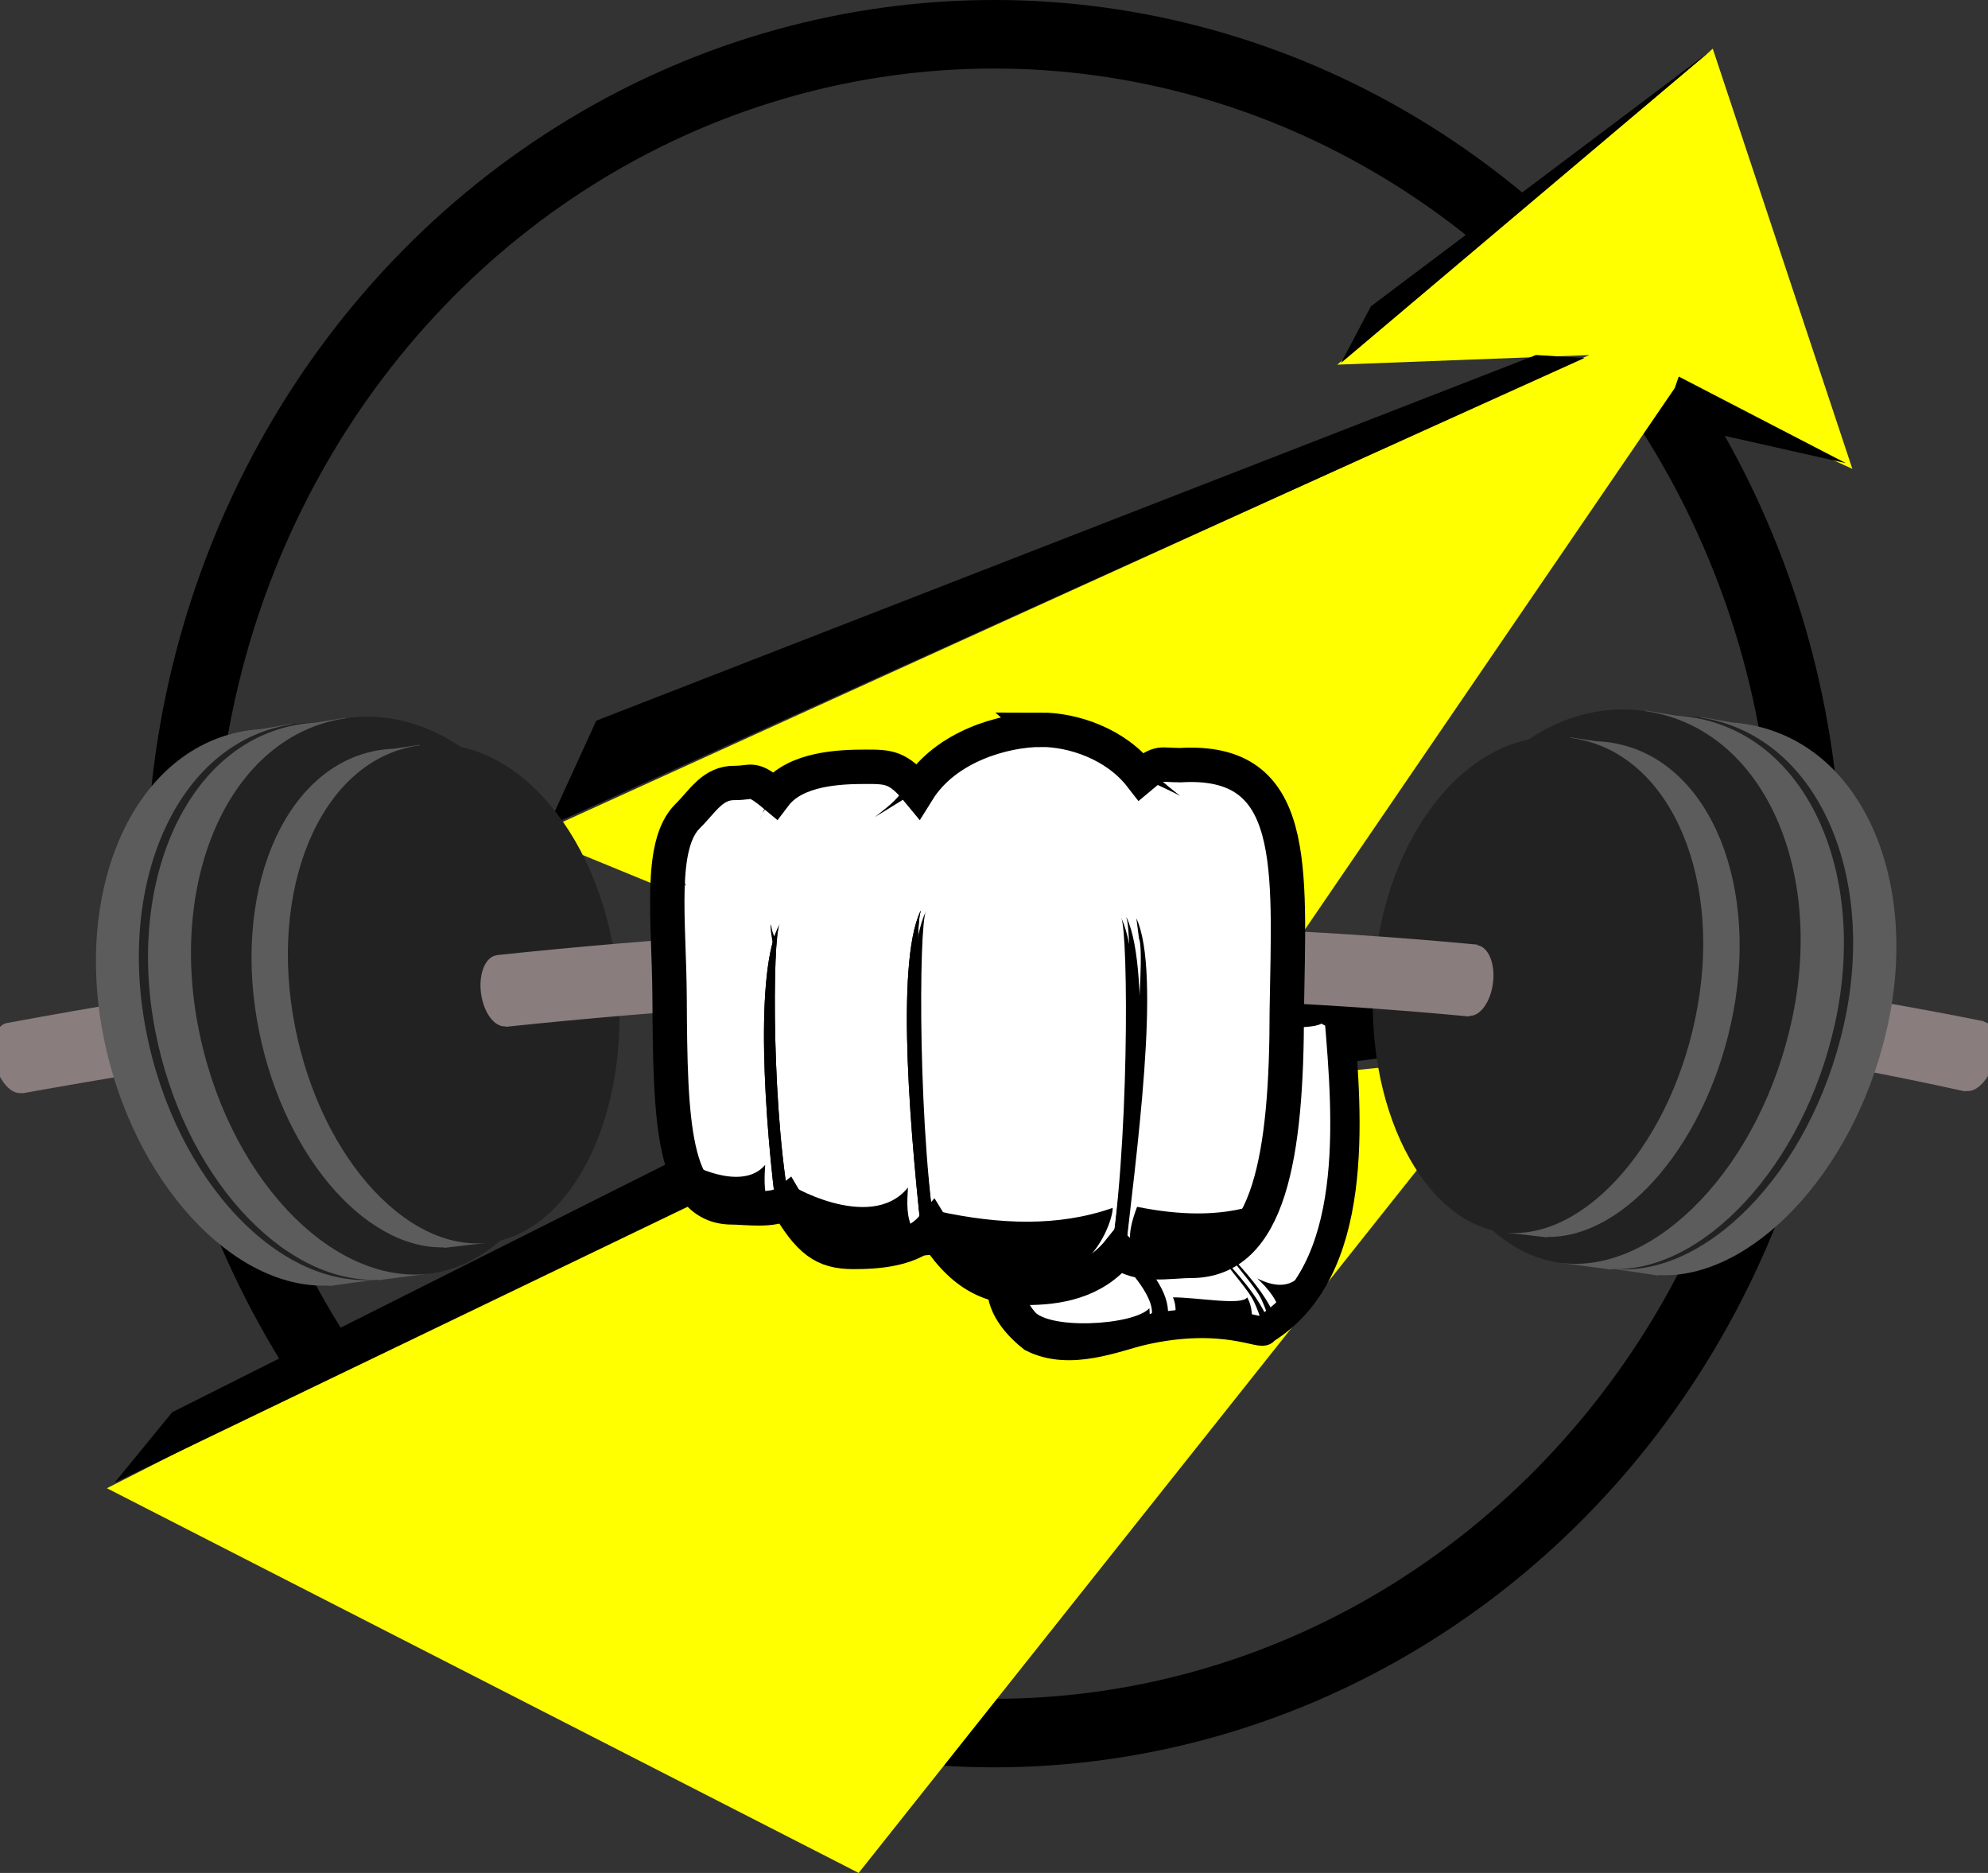 <?xml version="1.0" encoding="UTF-8" standalone="no"?>
<!-- Created with Inkscape (http://www.inkscape.org/) -->

<svg
   width="87.035mm"
   height="81.984mm"
   viewBox="0 0 87.035 81.984"
   version="1.1"
   id="svg5"
   xml:space="preserve"
   inkscape:version="1.2.2 (732a01da63, 2022-12-09)"
   sodipodi:docname="logo.svg"
   xmlns:inkscape="http://www.inkscape.org/namespaces/inkscape"
   xmlns:sodipodi="http://sodipodi.sourceforge.net/DTD/sodipodi-0.dtd"
   xmlns="http://www.w3.org/2000/svg"
   xmlns:svg="http://www.w3.org/2000/svg"><rect x="0" y="0" width="87.035" height="81.984" fill="#333333" stroke="none"/><sodipodi:namedview
     id="namedview7"
     pagecolor="#ffffff"
     bordercolor="#000000"
     borderopacity="0.25"
     inkscape:showpageshadow="2"
     inkscape:pageopacity="0.0"
     inkscape:pagecheckerboard="0"
     inkscape:deskcolor="#d1d1d1"
     inkscape:document-units="mm"
     showgrid="false"
     inkscape:zoom="2"
     inkscape:cx="249.25"
     inkscape:cy="134.25"
     inkscape:window-width="1920"
     inkscape:window-height="991"
     inkscape:window-x="-9"
     inkscape:window-y="-9"
     inkscape:window-maximized="1"
     inkscape:current-layer="g16855" /><defs
     id="defs2"><inkscape:path-effect
       effect="bend_path"
       id="path-effect96930"
       is_visible="true"
       lpeversion="1"
       bendpath="M 86.254,175.882 H 100.145"
       prop_scale="0.676"
       scale_y_rel="false"
       vertical="false"
       hide_knot="false" /><inkscape:path-effect
       effect="powerstroke"
       id="path-effect24514"
       is_visible="true"
       lpeversion="1"
       offset_points="2.495,0.016"
       not_jump="true"
       sort_points="true"
       interpolator_type="CentripetalCatmullRom"
       interpolator_beta="0.75"
       start_linecap_type="round"
       linejoin_type="spiro"
       miter_limit="4"
       scale_width="1"
       end_linecap_type="round" /><inkscape:path-effect
       effect="simplify"
       id="path-effect24512"
       is_visible="true"
       lpeversion="1"
       steps="1"
       threshold="0.005"
       smooth_angles="0"
       helper_size="0"
       simplify_individual_paths="false"
       simplify_just_coalesce="false"
       step="1" /><inkscape:path-effect
       effect="bend_path"
       id="path-effect16857"
       is_visible="true"
       lpeversion="1"
       bendpath="m 14.333,135.268 c 24.154,-4.929 46.404,-5.095 66.389,0"
       prop_scale="1"
       scale_y_rel="false"
       vertical="false"
       hide_knot="false"
       bendpath-nodetypes="cc" /><inkscape:path-effect
       effect="bend_path"
       id="path-effect4492"
       is_visible="true"
       lpeversion="1"
       bendpath="M 32.617,128.515 H 48.619"
       prop_scale="1"
       scale_y_rel="false"
       vertical="false"
       hide_knot="false" /></defs><g
     inkscape:label="Capa 1"
     inkscape:groupmode="layer"
     id="layer1"
     transform="translate(-4.059,-98.892)"><ellipse
       style="fill:none;fill-opacity:0.992;stroke:#000000;stroke-width:3;stroke-dasharray:none;stroke-opacity:1;paint-order:markers stroke fill"
       id="path15306"
       cx="47.577"
       cy="137.573"
       rx="35.611"
       ry="37.181" /><g
       id="g97065"
       transform="rotate(-123.028,112.323,133.279)"><path
         style="fill:#ffff00;fill-opacity:1;stroke:none;stroke-width:0.795;stroke-dasharray:none;stroke-opacity:1;paint-order:markers stroke fill"
         d="m 110.937,48.085 32.057,-18.415 -4.705,44.041 18.488,-12.782 -7.566,50.182 5.658,-9.473 2.636,21.321 -18.751,-4.901 7.206,-4.585 -14.248,-34.171 -6.25,12.178 z"
         id="path96994" /><path
         style="fill:#000000;fill-opacity:1;stroke:none;stroke-width:0.795;stroke-dasharray:none;stroke-opacity:1;paint-order:markers stroke fill"
         d="m 126.198,91.27 8.646,-4.657 -3.176,-6.792 z"
         id="path97050" /><path
         style="fill:#000000;fill-opacity:1;stroke:none;stroke-width:0.795;stroke-dasharray:none;stroke-opacity:1;paint-order:markers stroke fill"
         d="m 139.122,117.953 5.872,-5.728 1.29,1.663 z"
         id="path97056" /><path
         style="fill:#000000;fill-opacity:1;stroke:none;stroke-width:0.597;stroke-dasharray:none;stroke-opacity:1;paint-order:markers stroke fill"
         d="m 156.757,61.646 2.728,4.298 -9.004,43.219 -1.265,1.703"
         id="path97132" /><path
         style="fill:#000000;fill-opacity:1;stroke:none;stroke-width:0.597;stroke-dasharray:none;stroke-opacity:1;paint-order:markers stroke fill"
         d="m 154.843,101.817 1.365,2.449 1.279,18.628"
         id="path97146" /><path
         style="fill:#000000;fill-opacity:1;stroke:none;stroke-width:0.597;stroke-dasharray:none;stroke-opacity:1;paint-order:markers stroke fill"
         d="m 143.014,30.082 1.211,3.8 -2.845,25.486 -1.937,-1.483"
         id="path97148" /></g><g
       id="g16855"
       transform="matrix(1.31,0,0,1.213,-14.566,-17.56)"
       inkscape:path-effect="#path-effect16857"
       class="UnoptimicedTransforms"><path
         id="path16815"
         style="fill:#897d7d;fill-opacity:1;stroke:none;stroke-width:0.341;stroke-dasharray:none;stroke-opacity:1;paint-order:markers stroke fill"
         d="m 14.451,132.92 c -0.373,0.075 -0.558,0.702 -0.415,1.398 0.142,0.693 0.553,1.196 0.919,1.127 l 0.003,0.014 c 1.455,-0.284 2.915,-0.553 4.378,-0.806 -0.177,-0.852 -0.355,-1.703 -0.533,-2.555 -1.447,0.257 -2.89,0.53 -4.329,0.818 -8.67e-4,1.8e-4 -0.002,3.5e-4 -0.003,5.3e-4 -0.007,8.4e-4 -0.014,0.002 -0.02,0.003 -1.7e-5,-1.1e-4 -3.5e-5,-2.2e-4 -5.3e-5,-3.3e-4 z"
         inkscape:original-d="m 15.007353,134.13703 a 0.67392296,1.2873071 0 0 0 -0.673861,1.28726 0.67392296,1.2873071 0 0 0 0.669727,1.28675 v 0.0145 l 4.415751,0.0248 -0.07338,-2.60398 -4.315499,-0.008 a 0.67392296,1.2873071 0 0 0 -0.0026,0 0.67392296,1.2873071 0 0 0 -0.02015,-0.001 z" /><path
         id="path16812"
         style="fill:#5c5c5c;fill-opacity:1;stroke:none;stroke-width:2.937;stroke-dasharray:none;stroke-opacity:1;paint-order:markers stroke fill"
         d="m 23.951,122.127 c -0.339,0.062 -0.677,0.124 -1.016,0.188 -0.132,0.008 -0.263,0.022 -0.393,0.042 -3.798,0.583 -5.879,5.604 -4.861,11.082 0.974,5.237 4.341,9.116 7.528,8.955 8.72e-4,0.007 0.002,0.013 0.003,0.02 0.115,-0.018 0.23,-0.035 0.345,-0.053 0.01,-0.001 0.02,-0.002 0.03,-0.003 0.01,-0.002 0.02,-0.004 0.029,-0.005 0.413,-0.062 0.827,-0.123 1.24,-0.183 l -0.032,-0.222 c 2.616,-1.368 4.215,-5.731 3.665,-10.455 -0.554,-4.751 -3.197,-8.583 -6.503,-9.125 0,0 -0.035,-0.241 -0.035,-0.241 z"
         inkscape:original-d="m 25.727068,125.15367 -0.963115,0.0361 a 6.3686065,10.088406 0 0 0 -0.368863,-0.0174 6.3686065,10.088406 0 0 0 -6.368773,10.08824 6.3686065,10.088406 0 0 0 5.975845,10.06703 l -4.63e-4,0.02 h 0.362383 a 6.3686065,10.088406 0 0 0 0.03101,10e-4 6.3686065,10.088406 0 0 0 0.03101,-10e-4 h 1.300969 v -0.22326 a 6.3686065,10.088406 0 0 0 5.036796,-9.86371 6.3686065,10.088406 0 0 0 -5.036796,-9.86457 z" /><path
         id="path16833"
         style="fill:#222222;fill-opacity:1;stroke-width:2.937;paint-order:markers stroke fill"
         d="m 31.92,131.331 c 0.602,5.551 -1.713,10.358 -4.984,10.828 -3.28,0.471 -6.86,-3.488 -7.84,-8.978 -0.98,-5.488 1.139,-10.495 4.947,-11.048 3.816,-0.555 7.276,3.646 7.878,9.199 z"
         inkscape:original-d="m 32.178915,135.2605 a 6.3686066,10.088407 0 0 1 -6.368607,10.0884 6.3686066,10.088407 0 0 1 -6.368606,-10.0884 6.3686066,10.088407 0 0 1 6.368606,-10.08841 6.3686066,10.088407 0 0 1 6.368607,10.08841 z" /><path
         id="path16809"
         style="fill:#5c5c5c;fill-opacity:1;stroke:none;stroke-width:2.937;stroke-dasharray:none;stroke-opacity:1;paint-order:markers stroke fill"
         d="m 25.774,121.904 c -0.34,0.058 -0.679,0.118 -1.018,0.178 -0.132,0.007 -0.263,0.02 -0.394,0.039 -3.808,0.547 -5.935,5.55 -4.964,11.04 0.93,5.248 4.263,9.156 7.448,9.023 0,0 0.002,0.02 0.002,0.02 0.115,-0.017 0.23,-0.033 0.345,-0.05 0.01,-0.001 0.02,-0.002 0.03,-0.003 0.01,-0.002 0.02,-0.003 0.029,-0.005 0.413,-0.059 0.827,-0.116 1.24,-0.172 l -0.03,-0.222 c 2.625,-1.344 4.265,-5.692 3.761,-10.42 -0.508,-4.755 -3.113,-8.614 -6.417,-9.187 -0.011,-0.08 -0.022,-0.161 -0.033,-0.241 z"
         inkscape:original-d="m 27.438403,125.18758 -0.963115,0.0361 a 6.3686065,10.088406 0 0 0 -0.368862,-0.0174 6.3686065,10.088406 0 0 0 -6.368773,10.08824 6.3686065,10.088406 0 0 0 5.975844,10.06702 l -4.63e-4,0.02 h 0.362384 a 6.3686065,10.088406 0 0 0 0.03101,0.001 6.3686065,10.088406 0 0 0 0.03101,-0.001 h 1.300969 v -0.22327 a 6.3686065,10.088406 0 0 0 5.036797,-9.86371 6.3686065,10.088406 0 0 0 -5.036797,-9.86457 z" /><path
         id="path16830"
         style="fill:#222222;fill-opacity:1;stroke-width:2.937;paint-order:markers stroke fill"
         d="m 33.657,131.185 c 0.547,5.555 -1.814,10.339 -5.084,10.779 -3.279,0.442 -6.824,-3.549 -7.757,-9.05 -0.933,-5.499 1.233,-10.487 5.05,-11.004 3.826,-0.518 7.245,3.718 7.792,9.275 z"
         inkscape:original-d="m 33.890253,135.2944 a 6.3686066,10.088407 0 0 1 -6.368607,10.08841 6.3686066,10.088407 0 0 1 -6.368606,-10.08841 6.3686066,10.088407 0 0 1 6.368606,-10.0884 6.3686066,10.088407 0 0 1 6.368607,10.0884 z" /><path
         id="path16806"
         style="fill:#5c5c5c;fill-opacity:1;stroke:none;stroke-width:2.552;stroke-dasharray:none;stroke-opacity:1;paint-order:markers stroke fill"
         d="m 28.24,122.882 c -0.286,0.046 -0.572,0.093 -0.857,0.14 -0.111,0.004 -0.222,0.013 -0.332,0.027 -3.201,0.415 -5.031,4.826 -4.247,9.755 0.751,4.711 3.546,8.277 6.252,8.213 6.55e-4,0.006 0.001,0.012 0.002,0.018 0.098,-0.013 0.196,-0.026 0.293,-0.038 0.008,-7.2e-4 0.017,-0.001 0.025,-0.002 0.008,-0.001 0.017,-0.003 0.025,-0.004 0.351,-0.045 0.702,-0.09 1.053,-0.133 l -0.025,-0.199 c 2.237,-1.161 3.633,-5.025 3.216,-9.257 -0.42,-4.255 -2.608,-7.734 -5.381,-8.304 -0.009,-0.072 -0.018,-0.144 -0.027,-0.216 z"
         inkscape:original-d="m 29.606408,126.47049 -0.813381,0.0323 a 5.3784859,9.0211082 0 0 0 -0.311515,-0.0156 5.3784859,9.0211082 0 0 0 -5.378627,9.02096 5.3784859,9.0211082 0 0 0 5.046787,9.00199 l -3.91e-4,0.0179 h 0.306044 a 5.3784859,9.0211082 0 0 0 0.02619,0.001 5.3784859,9.0211082 0 0 0 0.02618,-0.001 h 1.098708 v -0.19965 a 5.3784859,9.0211082 0 0 0 4.253731,-8.82019 5.3784859,9.0211082 0 0 0 -4.253731,-8.82094 z" /><path
         id="path16827"
         style="fill:#222222;fill-opacity:1;stroke-width:2.552;paint-order:markers stroke fill"
         d="m 34.857,131.287 c 0.455,4.971 -1.55,9.221 -4.333,9.564 -2.789,0.343 -5.765,-3.297 -6.519,-8.233 -0.754,-4.935 1.105,-9.334 4.312,-9.728 3.212,-0.394 6.085,3.425 6.54,8.397 z"
         inkscape:original-d="m 35.055196,135.50804 a 5.3784862,9.0211086 0 0 1 -5.378486,9.02111 5.3784862,9.0211086 0 0 1 -5.378486,-9.02111 5.3784862,9.0211086 0 0 1 5.378486,-9.02111 5.3784862,9.0211086 0 0 1 5.378486,9.02111 z" /><path
         id="path16803"
         style="fill:#897d7d;fill-opacity:1;stroke:none;stroke-width:0.341;stroke-dasharray:none;stroke-opacity:1;paint-order:markers stroke fill"
         d="m -80.511,132.856 c 1.249,-0.271 2.501,-0.522 3.755,-0.752 0.179,0.824 0.359,1.648 0.538,2.472 -1.231,0.251 -2.459,0.523 -3.683,0.815 l -0.005,-0.021 c -0.36,0.077 -0.79,-0.404 -0.963,-1.085 -0.175,-0.689 -0.018,-1.323 0.356,-1.415 0.002,-2.7e-4 0.004,-5.3e-4 0.005,-7.7e-4 -0.001,-0.004 -0.002,-0.008 -0.003,-0.012 z"
         transform="scale(-1,1)"
         inkscape:original-d="m -80.043693,134.12566 3.727421,0.10594 0.01137,2.53421 -3.755326,-0.032 v -0.0222 a 0.67392296,1.2873071 0 0 1 -0.662492,-1.28674 0.67392296,1.2873071 0 0 1 0.67386,-1.28726 0.67392296,1.2873071 0 0 1 0.0052,5.2e-4 z" /><path
         id="path16800"
         style="fill:#5c5c5c;fill-opacity:1;stroke:none;stroke-width:2.937;stroke-dasharray:none;stroke-opacity:1;paint-order:markers stroke fill"
         d="m 71.071,121.88 c 0.347,0.065 0.693,0.13 1.04,0.197 0.135,0.01 0.269,0.026 0.403,0.047 3.942,0.638 5.929,5.704 4.737,11.137 -1.138,5.186 -4.58,8.941 -7.608,8.755 -9.49e-4,0.007 -0.002,0.013 -0.003,0.02 -0.111,-0.019 -0.222,-0.037 -0.333,-0.055 -0.01,-0.001 -0.019,-0.002 -0.029,-0.004 -0.009,-0.002 -0.019,-0.004 -0.028,-0.006 -0.399,-0.065 -0.798,-0.128 -1.197,-0.189 l 0.033,-0.22 c -2.502,-1.36 -4.11,-5.69 -3.593,-10.384 0.522,-4.727 3.143,-8.55 6.541,-9.06 0.012,-0.08 0.024,-0.159 0.036,-0.239 z"
         inkscape:original-d="m 69.328899,125.154 0.963115,0.0361 a 6.3686065,10.088406 0 0 1 0.368863,-0.0174 6.3686065,10.088406 0 0 1 6.368773,10.08824 6.3686065,10.088406 0 0 1 -5.975845,10.06703 l 4.63e-4,0.02 h -0.362383 a 6.3686065,10.088406 0 0 1 -0.03101,0.001 6.3686065,10.088406 0 0 1 -0.03101,-0.001 h -1.300969 v -0.22326 A 6.3686065,10.088406 0 0 1 64.2921,135.261 a 6.3686065,10.088406 0 0 1 5.036796,-9.86457 z" /><path
         id="path16824"
         style="fill:#222222;fill-opacity:1;stroke-width:2.937;paint-order:markers stroke fill"
         transform="scale(-1,1)"
         d="m -63.066,131.029 c 0.548,5.526 -1.782,10.27 -4.91,10.744 -3.117,0.472 -6.743,-3.368 -7.867,-8.81 -1.124,-5.444 0.922,-10.485 4.865,-11.078 3.932,-0.591 7.364,3.621 7.912,9.144 z"
         inkscape:original-d="m -62.877052,135.26083 a 6.3686066,10.088407 0 0 1 -6.368607,10.08841 6.3686066,10.088407 0 0 1 -6.368606,-10.08841 6.3686066,10.088407 0 0 1 6.368606,-10.0884 6.3686066,10.088407 0 0 1 6.368607,10.0884 z" /><path
         id="path16797"
         style="fill:#5c5c5c;fill-opacity:1;stroke:none;stroke-width:2.937;stroke-dasharray:none;stroke-opacity:1;paint-order:markers stroke fill"
         d="m 69.208,121.646 c 0.347,0.06 0.694,0.121 1.041,0.183 0.135,0.008 0.269,0.022 0.403,0.042 3.942,0.583 6,5.619 4.89,11.065 -1.06,5.198 -4.444,9.005 -7.478,8.863 -8.55e-4,0.007 -0.002,0.013 -0.003,0.02 -0.111,-0.017 -0.223,-0.034 -0.334,-0.05 -0.01,-0.001 -0.019,-0.002 -0.029,-0.003 -0.009,-0.002 -0.019,-0.003 -0.028,-0.005 -0.4,-0.059 -0.8,-0.117 -1.201,-0.172 l 0.03,-0.22 c -2.524,-1.325 -4.191,-5.632 -3.736,-10.334 0.459,-4.735 3.027,-8.592 6.412,-9.148 0.011,-0.08 0.022,-0.16 0.033,-0.239 z"
         inkscape:original-d="m 67.617564,125.18791 0.963115,0.0361 a 6.3686065,10.088406 0 0 1 0.368862,-0.0174 6.3686065,10.088406 0 0 1 6.368773,10.08824 6.3686065,10.088406 0 0 1 -5.975844,10.06702 l 4.63e-4,0.02 h -0.362384 a 6.3686065,10.088406 0 0 1 -0.03101,0.001 6.3686065,10.088406 0 0 1 -0.03101,-0.001 H 67.61756 v -0.22327 a 6.3686065,10.088406 0 0 1 -5.036797,-9.86371 6.3686065,10.088406 0 0 1 5.036797,-9.86457 z" /><path
         id="path16821"
         style="fill:#222222;fill-opacity:1;stroke-width:2.937;paint-order:markers stroke fill"
         transform="scale(-1,1)"
         d="m -61.334,130.903 c 0.475,5.534 -1.919,10.247 -5.058,10.676 -3.128,0.428 -6.697,-3.466 -7.739,-8.921 -1.043,-5.457 1.073,-10.467 5.016,-11.006 3.932,-0.537 7.306,3.719 7.781,9.251 z"
         inkscape:original-d="m -61.165718,135.29474 a 6.3686066,10.088407 0 0 1 -6.368607,10.08841 6.3686066,10.088407 0 0 1 -6.368606,-10.08841 6.3686066,10.088407 0 0 1 6.368606,-10.08841 6.3686066,10.088407 0 0 1 6.368607,10.08841 z" /><path
         id="path16794"
         style="fill:#5c5c5c;fill-opacity:1;stroke:none;stroke-width:2.552;stroke-dasharray:none;stroke-opacity:1;paint-order:markers stroke fill"
         d="m 66.701,122.613 c 0.291,0.046 0.581,0.092 0.871,0.14 0.113,0.004 0.225,0.013 0.337,0.027 3.288,0.424 5.089,4.84 4.238,9.732 -0.814,4.672 -3.621,8.181 -6.223,8.126 -6.54e-4,0.006 -0.001,0.012 -0.002,0.018 -0.095,-0.013 -0.19,-0.025 -0.285,-0.037 -0.008,-6.9e-4 -0.016,-0.001 -0.025,-0.002 -0.008,-0.001 -0.016,-0.003 -0.024,-0.004 -0.342,-0.044 -0.683,-0.086 -1.026,-0.127 l 0.024,-0.198 c -2.171,-1.134 -3.602,-4.958 -3.24,-9.17 0.365,-4.239 2.508,-7.72 5.329,-8.29 0.009,-0.071 0.017,-0.143 0.026,-0.215 z"
         inkscape:original-d="m 65.449559,126.47082 0.813381,0.0323 a 5.3784859,9.0211082 0 0 1 0.311515,-0.0156 5.3784859,9.0211082 0 0 1 5.378627,9.02096 5.3784859,9.0211082 0 0 1 -5.046787,9.00199 l 3.91e-4,0.0179 h -0.306044 a 5.3784859,9.0211082 0 0 1 -0.02619,0.001 5.3784859,9.0211082 0 0 1 -0.02618,-0.001 h -1.098708 v -0.19965 a 5.3784859,9.0211082 0 0 1 -4.253731,-8.82019 5.3784859,9.0211082 0 0 1 4.253731,-8.82094 z" /><path
         id="path16818"
         style="fill:#222222;fill-opacity:1;stroke-width:2.552;paint-order:markers stroke fill"
         transform="scale(-1,1)"
         d="m -60.14,131.019 c 0.381,4.954 -1.665,9.141 -4.357,9.46 -2.685,0.318 -5.654,-3.27 -6.456,-8.168 -0.802,-4.9 1.041,-9.298 4.33,-9.691 3.282,-0.392 6.103,3.447 6.483,8.399 z"
         inkscape:original-d="m -60.000771,135.50838 a 5.3784862,9.0211086 0 0 1 -5.378486,9.02111 5.3784862,9.0211086 0 0 1 -5.378486,-9.02111 5.3784862,9.0211086 0 0 1 5.378486,-9.02111 5.3784862,9.0211086 0 0 1 5.378486,9.02111 z" /><g
         id="g96856"
         transform="matrix(0.763,0,0,0.824,9.222,13.398)"><path
           style="fill:#ffffff;stroke:#000000;stroke-width:1.284;stroke-opacity:1;paint-order:markers stroke fill"
           d="m 56.05,144.591 c 2.671,-0.703 -18.138,2.34 7.827,-0.025 0.418,-0.038 0.257,-0.177 0.731,-0.133 -0.003,0.028 0.593,0.321 0.595,0.349 0.371,4.438 0.937,11.116 -3.278,13.706 0.002,0.317 -1.764,-0.795 -5.365,0.037 -1.126,0.26 -3.151,1.137 -4.79,0.296 -2.198,-1.74 -1.747,-3.917 1.741,-4.157 l 2.497,-3.704 z"
           id="path42192"
           sodipodi:nodetypes="cscscscccc"
           inkscape:original-d="m 56.050269,144.59143 c 2.670727,-0.70251 -18.137879,2.34013 7.827216,-0.0253 0.41766,-0.038 0.25688,-0.17678 0.731261,-0.13334 -0.0029,0.028 0.592821,0.32065 0.595181,0.34888 0.371034,4.43844 0.937247,11.11569 -3.27757,13.70587 0.0024,0.31715 -1.764022,-0.79486 -5.364568,0.0368 -1.126351,0.26017 -3.151079,1.1373 -4.789773,0.29608 -2.197662,-1.74017 -1.746955,-3.91747 1.740792,-4.15716 l 2.497335,-3.70411 z" /><path
           style="fill:#ffffff;stroke:#000000;stroke-width:0.703;stroke-dasharray:none;stroke-opacity:1;paint-order:markers stroke fill"
           d="m 51.843,155.838 c -1.214,0.941 -0.654,1.851 0.473,2.769 2.139,1.104 3.811,-0.007 5.012,-0.628 0.178,-0.782 -0.492,-1.744 -1.499,-2.838 -1.402,0.231 -2.78,-0.242 -3.986,0.697 z"
           id="path53113"
           sodipodi:nodetypes="ccccc"
           inkscape:original-d="m 51.843129,155.83835 c -1.214474,0.94055 -0.654322,1.85067 0.472952,2.76895 2.138518,1.10359 3.811158,-0.007 5.011805,-0.6279 0.177508,-0.78194 -0.492031,-1.74431 -1.498867,-2.83792 -1.40211,0.23063 -2.780159,-0.24154 -3.98589,0.69687 z" /><path
           style="fill:#000000;fill-opacity:1;stroke:none;stroke-width:0.597;stroke-dasharray:none;stroke-opacity:1;paint-order:markers stroke fill"
           d="m 60.139,155.387 0.003,-0.018 c 0.974,1.046 1.837,2.099 2.117,3.192 l -0.347,0.182 c 0.08,0.632 0.135,-0.234 -0.428,-1.462 -0.265,-0.578 -1.127,-1.455 -1.343,-1.893 z"
           id="path74895"
           sodipodi:nodetypes="ccccsc"
           inkscape:original-d="m 60.139431,155.38708 0.0025,-0.0182 c 0.973704,1.04597 1.836779,2.09932 2.116667,3.19154 l -0.347266,0.1819 c 0.07954,0.63243 0.135123,-0.23371 -0.428427,-1.4623 -0.264977,-0.57792 -1.126772,-1.45476 -1.343474,-1.89294 z" /><path
           style="fill:#000000;fill-opacity:1;stroke:none;stroke-width:0.597;stroke-dasharray:none;stroke-opacity:1;paint-order:markers stroke fill"
           d="m 60.461,155.276 0.003,-0.018 c 0.974,1.046 1.837,2.099 2.117,3.192 l -0.347,0.182 c 0.08,0.632 0.135,-0.234 -0.428,-1.462 -0.265,-0.578 -1.127,-1.455 -1.343,-1.893 z"
           id="path78689"
           sodipodi:nodetypes="ccccsc"
           inkscape:original-d="m 60.46099,155.276 0.0025,-0.0182 c 0.973704,1.04597 1.836779,2.09932 2.116667,3.19154 l -0.347266,0.1819 c 0.07954,0.63243 0.135123,-0.23371 -0.428427,-1.4623 -0.264977,-0.57792 -1.126772,-1.45476 -1.343474,-1.89294 z" /><path
           style="fill:#000000;fill-opacity:1;stroke:none;stroke-width:0.618;stroke-dasharray:none;stroke-opacity:1;paint-order:markers stroke fill"
           d="m 57.925,157.066 c 0.164,0.389 0.137,0.777 0.018,1.166 1.125,-0.181 2.276,-0.102 3.434,0.041 0.045,-0.577 -0.049,-0.94 -0.204,-1.207 -0.229,0.372 -2.166,3e-5 -3.248,5e-5 z"
           id="path81595"
           sodipodi:nodetypes="ccccc"
           inkscape:original-d="m 57.924791,157.06586 c 0.16374,0.38861 0.136887,0.77721 0.01771,1.16582 1.124832,-0.1814 2.27627,-0.10182 3.434186,0.0413 0.04459,-0.57746 -0.04857,-0.94046 -0.203573,-1.20717 -0.228678,0.37235 -2.165546,3e-5 -3.248319,5e-5 z" /><path
           style="fill:#000000;fill-opacity:1;stroke:none;stroke-width:0.624;stroke-dasharray:none;stroke-opacity:1;paint-order:markers stroke fill"
           d="m 51.73,157.54 c 0.508,0.995 4.494,0.764 5.162,0 l 0.035,0.643 c -0.431,-0.05 -3.092,1.718 -4.738,0.117 z"
           id="path86679"
           sodipodi:nodetypes="ccccc"
           inkscape:original-d="m 51.730016,157.54035 c 0.508187,0.99499 4.493866,0.76378 5.162479,0 l 0.03508,0.64312 c -0.431414,-0.0496 -3.092037,1.71776 -4.737665,0.11693 z" /><path
           style="fill:#000000;fill-opacity:1;stroke:none;stroke-width:0.597;stroke-dasharray:none;stroke-opacity:1;paint-order:markers stroke fill"
           d="m 61.615,156.236 c 0.492,0.468 0.925,0.968 1.025,1.654 1.004,-0.793 1.422,-1.977 1.918,-3.109 -0.77,0.755 -1.073,2.389 -2.943,1.455 z"
           id="path94667"
           sodipodi:nodetypes="cccc"
           inkscape:original-d="m 61.614843,156.23646 c 0.49216,0.46765 0.925342,0.96807 1.02526,1.65364 1.004137,-0.79313 1.421747,-1.97728 1.91823,-3.10885 -0.770163,0.75471 -1.072928,2.38892 -2.94349,1.45521 z" /></g><path
         id="path16791"
         style="fill:#897d7d;fill-opacity:1;stroke:none;stroke-width:0.341;stroke-dasharray:none;stroke-opacity:1;paint-order:markers stroke fill"
         d="m 63.587,130.091 c -10.878,-1.111 -21.885,-0.866 -32.764,0.379 l 5.68e-4,0.005 c -0.379,0.045 -0.615,0.655 -0.532,1.361 0.083,0.703 0.45,1.24 0.82,1.204 l 0.002,0.018 c 10.723,-1.223 21.545,-1.466 32.207,-0.373 l 0.002,-0.023 c 0.365,0.021 0.718,-0.513 0.793,-1.206 0.075,-0.693 -0.16,-1.291 -0.532,-1.346 z"
         inkscape:original-d="m 63.293942,134.27163 -32.090031,0.0145 v 0.005 a 0.67392296,1.2873071 0 0 0 -0.671794,1.28726 0.67392296,1.2873071 0 0 0 0.66766,1.28675 v 0.0186 l 32.094165,0.004 v -0.0232 a 0.67392296,1.2873071 0 0 0 0.658357,-1.28623 0.67392296,1.2873071 0 0 0 -0.658357,-1.28674 z" /></g><path
       id="path19141"
       style="fill:#ffffff;fill-opacity:1;stroke:#000000;stroke-width:1.505;stroke-dasharray:none;stroke-opacity:1;paint-order:markers stroke fill"
       d="m 49.639,130.836 c -1.608,0.003 -4.179,0.712 -5.397,2.671 -0.864,-1.05 -1.281,-1.051 -2.293,-1.051 -1.084,0.002 -3.071,0.057 -3.974,1.253 -1.009,-0.842 -0.954,-0.544 -1.727,-0.545 -0.993,-0.024 -1.419,0.799 -2.077,1.444 -1.296,1.272 -0.814,4.572 -0.797,7.982 0.026,5.336 0.128,9.153 2.735,9.153 0.576,-0.002 1.84,0.196 2.378,-0.227 0.998,1.701 1.62,2.175 2.932,2.177 0.986,-0.001 2.599,-0.068 3.448,-1.068 1.227,2.027 2.486,2.639 4.125,2.641 1.329,-0.003 2.952,-0.233 4.056,-1.613 0.838,0.738 2.217,0.43 3.147,0.432 3.442,-9e-5 4.201,-4.619 4.2,-10.943 0.099,-6.341 0.537,-11.067 -4.662,-10.757 -0.896,0.002 -0.904,-0.195 -1.718,0.492 -1.123,-1.45 -3.011,-2.042 -4.377,-2.042 z"
       sodipodi:nodetypes="cccccssccccccccccc" /><path
       id="path38970"
       style="fill:#000000;fill-opacity:1;stroke:none;stroke-width:1.177;stroke-dasharray:none;stroke-opacity:1;paint-order:markers stroke fill"
       d="m 34.637,133.281 -0.017,0.017 c 0.006,-0.005 0.012,-0.011 0.017,-0.017 z m -0.15,0.192 c -0.01,0.006 -0.021,0.009 -0.03,0.011 9.17e-4,0.01 -0.006,0.013 -0.015,0.024 -0.017,0.02 -0.021,0.003 -0.025,-0.015 l -1.381,1.751 c 0.333,0.809 0.096,1.617 1.059,2.426 6.88e-4,-3e-5 0.001,-1e-5 0.002,0 -0.759,-1.418 -0.706,-2.819 0.39,-4.197 z" /><path
       id="path44140"
       style="fill:#000000;fill-opacity:1;stroke:none;stroke-width:0.906;stroke-dasharray:none;stroke-opacity:1;paint-order:markers stroke fill"
       d="m 40.758,132.288 -0.022,0.003 c 0.008,-0.001 0.015,-0.001 0.022,-0.003 z m -0.227,0.052 c -0.011,-1.6e-4 -0.02,-0.002 -0.027,-0.005 -0.006,0.005 -0.012,0.005 -0.026,0.008 -0.025,0.005 -0.016,-0.006 -0.006,-0.017 l -2.311,0.309 -0.715,1.856 c 0.679,-1.2 1.442,-1.788 3.084,-2.151 z m -3.085,2.151 c -0.044,0.099 -0.082,0.2 -0.117,0.303 z"
       sodipodi:nodetypes="cccccccccccccc" /><path
       style="fill:#000000;fill-opacity:1;stroke:none;stroke-width:1.323;stroke-dasharray:none;stroke-opacity:1;paint-order:markers stroke fill"
       d="m 43.948,133.085 c -0.746,0.897 -0.664,0.845 -1.583,1.57 l 1.909,-1.178 z"
       id="path56493"
       sodipodi:nodetypes="cccc" /><path
       style="fill:#000000;fill-opacity:1;stroke:none;stroke-width:1.323;stroke-dasharray:none;stroke-opacity:1;paint-order:markers stroke fill"
       d="m 54.143,132.162 c 0.746,0.897 0.664,0.845 1.583,1.57 -0.708,-0.393 -1.862,-0.785 -1.909,-1.178 z"
       id="path59401"
       sodipodi:nodetypes="cccc" /><g
       id="g27480"><path
         style="fill:#000000;stroke-width:1.44;paint-order:markers stroke fill"
         d="m 38.095,152.24 c -0.568,-4.252 -1.015,-10.89 0.094,-12.882 l 0.003,-0.001 c -0.324,0.496 -0.369,8.569 0.549,12.863 z"
         id="path12483"
         sodipodi:nodetypes="ccccc" /><path
         style="fill:#000000;stroke-width:1.323;paint-order:markers stroke fill"
         d="m 37.984,139.869 c -0.008,0.062 -0.053,-0.033 -0.111,-0.211 -0.018,-0.055 -0.043,-0.226 -0.06,-0.265 l -0.022,-0.036 c 0.006,0.11 0.006,0.227 0.021,0.327 l 0.081,0.537 z"
         id="path26024"
         sodipodi:nodetypes="csccccc" /><path
         style="fill:#000000;stroke-width:1.44;paint-order:markers stroke fill"
         d="m 38.095,152.24 c -0.568,-4.252 -1.015,-10.89 0.094,-12.882 l 0.003,-0.001 c -0.324,0.496 -0.369,8.569 0.549,12.863 z"
         id="path27482"
         sodipodi:nodetypes="ccccc" /></g><g
       id="g27490"
       transform="matrix(1,0,0,1.169,6.408,-24.133)"><path
         style="fill:#000000;stroke-width:1.44;paint-order:markers stroke fill"
         d="m 38.095,152.24 c -0.568,-4.252 -1.015,-10.89 0.094,-12.882 l 0.003,-0.001 c -0.324,0.496 -0.369,8.569 0.549,12.863 z"
         id="path27484"
         sodipodi:nodetypes="ccccc" /><path
         style="fill:#000000;stroke-width:1.44;paint-order:markers stroke fill"
         d="M 38.095,152.24 C 37.527,147.988 36.836,141.358 37.945,139.366 l 0.024,-0.015 c -0.324,0.496 -0.145,8.576 0.773,12.87 z"
         id="path27488"
         sodipodi:nodetypes="ccccc" /><path
         style="fill:#000000;stroke-width:1.44;paint-order:markers stroke fill"
         d="M 38.095,152.24 C 37.527,147.988 36.836,141.358 37.945,139.366 l 0.024,-0.015 c -0.324,0.496 -0.145,8.576 0.773,12.87 z"
         id="path31122"
         sodipodi:nodetypes="ccccc" /></g><g
       id="g31130"
       transform="matrix(-1,0,0,1.198,91.334,-27.891)"><path
         style="fill:#000000;stroke-width:1.44;paint-order:markers stroke fill"
         d="m 38.095,152.24 c -0.568,-4.252 -1.015,-10.89 0.094,-12.882 l 0.003,-0.001 c -0.324,0.496 -0.369,8.569 0.549,12.863 z"
         id="path31124"
         sodipodi:nodetypes="ccccc" /><path
         style="fill:#000000;stroke-width:1.44;paint-order:markers stroke fill"
         d="M 38.095,152.24 C 37.527,147.988 36.836,141.358 37.945,139.366 l 0.024,-0.015 c -0.324,0.496 -0.145,8.576 0.773,12.87 z"
         id="path31126"
         sodipodi:nodetypes="ccccc" /><path
         style="fill:#000000;stroke-width:1.44;paint-order:markers stroke fill"
         d="M 38.095,152.24 C 37.527,147.988 36.415,141.377 37.524,139.385 l -0.116,0.746 c -0.324,0.496 0.416,7.795 1.334,12.09 z"
         id="path31128"
         sodipodi:nodetypes="ccccc" /></g><path
       style="fill:#000000;stroke-width:1.323;paint-order:markers stroke fill"
       d="m 37.558,149.881 c -0.033,0.538 -0.057,1.076 0.094,1.614 -2.024,0.215 -2.991,-0.571 -3.275,-1.633 -0.358,-0.159 2.117,1.285 3.182,0.02 z"
       id="path31132"
       sodipodi:nodetypes="ccccc" /><path
       style="fill:#000000;stroke-width:2.108;paint-order:markers stroke fill"
       d="m 43.809,150.872 c -0.035,0.638 -0.09,1.278 0.239,1.887 -2.435,1.772 -5.276,-0.387 -5.185,-1.919 -0.557,-0.259 3.291,2.098 4.946,0.032 z"
       id="path31134"
       sodipodi:nodetypes="ccccc" /><path
       style="fill:#000000;stroke-width:1.586;paint-order:markers stroke fill"
       d="m 45.143,151.915 c 2.666,0.576 5.231,0.683 7.594,-0.138 0.181,-0.282 -0.275,2.674 -2.933,3.223 -3.093,0.47 -4.801,-2.86 -4.661,-3.084 z"
       id="path31138"
       sodipodi:nodetypes="cccc" /><path
       style="fill:#000000;stroke-width:1.05;paint-order:markers stroke fill"
       d="m 53.841,151.718 c 1.833,0.367 3.597,0.435 5.222,-0.088 0.124,-0.18 -0.154,1.762 -1.982,2.112 -2.725,0.318 -4.242,0.618 -3.24,-2.024 z"
       id="path31140"
       sodipodi:nodetypes="ccccc" /></g></svg>
